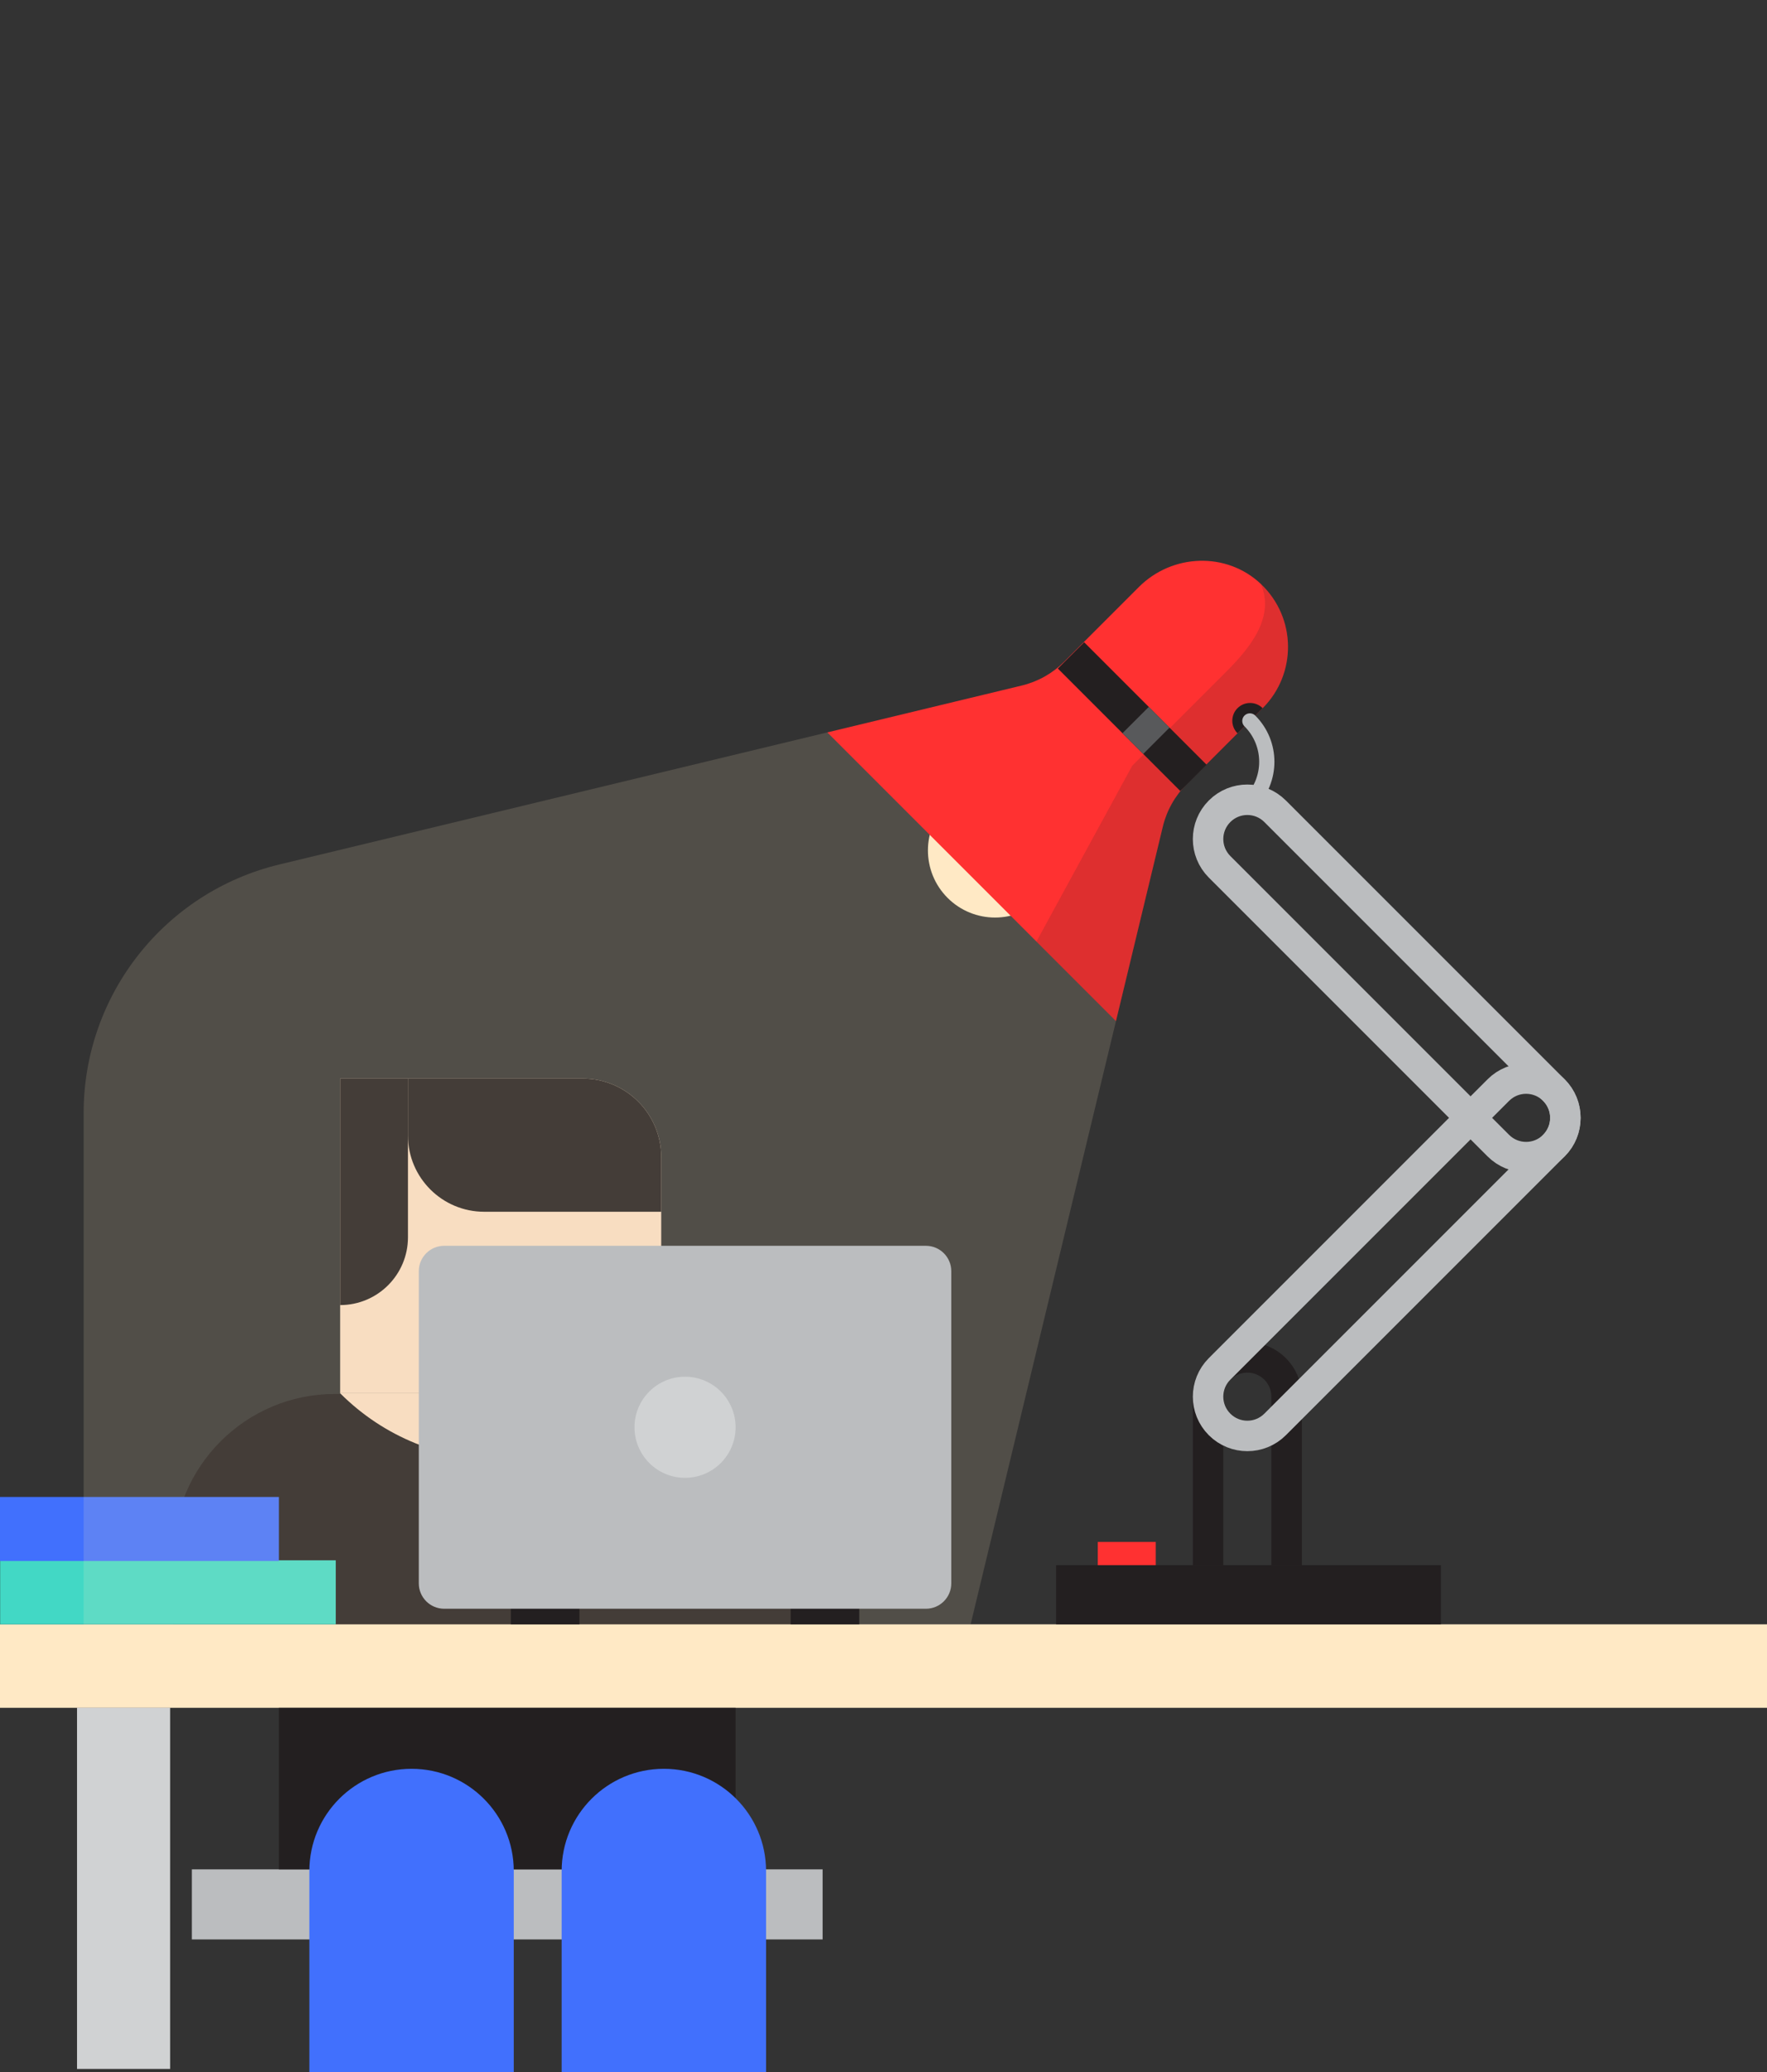 <?xml version="1.0" encoding="utf-8"?>
<!-- Generator: Adobe Illustrator 19.2.0, SVG Export Plug-In . SVG Version: 6.00 Build 0)  -->
<svg version="1.1" id="Layer_1" xmlns="http://www.w3.org/2000/svg" xmlns:xlink="http://www.w3.org/1999/xlink" x="0px" y="0px"
	 viewBox="100 0 580 680" style="enable-background:new 0 0 680 680;" xml:space="preserve">
<rect x="100" y="0" width="580" height="680" fill="#333333" stroke="none"/>
<style type="text/css">
	.st0{fill:#231F20;}
	.st1{fill:#F7DBC1;}
	.st2{fill:#FFE9C5;}
	.st3{fill:#42D8C5;}
	.st4{fill:#4170FD;}
	.st5{fill:#FF3131;}
	.st6{fill:none;stroke:#BBBDBF;stroke-width:10;stroke-miterlimit:10;}
	.st7{fill:none;stroke:#231F20;stroke-width:10;stroke-miterlimit:10;}
	.st8{opacity:0.15;}
	.st9{fill:#58595B;}
	.st10{fill:none;stroke:#BBBDBF;stroke-width:5;stroke-linecap:round;stroke-miterlimit:10;}
	.st11{fill:#D0D2D3;}
	.st12{fill:#BBBDBF;}
	.st13{opacity:0.15;fill:#FFE9C5;enable-background:new    ;}
</style>
<path class="st0" d="M361.5,556.091H156.87v-45.548c0-29.313,23.763-53.076,53.076-53.076H361.5V556.091z"/>
<path class="st1" d="M211.654,457.248c29.126,29.126,76.262,29.126,105.388,0H211.654z"/>
<path class="st1" d="M317.042,457.248H211.654V353.969h79.607c14.239,0,25.781,11.543,25.781,25.781L317.042,457.248
	L317.042,457.248z"/>
<path class="st0" d="M317.042,397.678V379.75c0-14.239-11.543-25.781-25.781-25.781H233.91v18.679
	c0,13.824,11.206,25.03,25.03,25.03H317.042z"/>
<path class="st0" d="M233.91,406.05v-52.081h-22.255v74.336l0,0C223.946,428.305,233.91,418.341,233.91,406.05z"/>
<rect x="52" y="533.074" class="st2" width="628" height="27.394"/>
<rect x="100.046" y="512.063" class="st3" width="110.165" height="21.011"/>
<rect x="81.379" y="491.276" class="st4" width="110.165" height="21.011"/>
<rect x="446.651" y="513.663" class="st0" width="126.304" height="19.41"/>
<rect x="460.339" y="506.038" class="st5" width="19.03" height="7.626"/>
<path class="st6" d="M500.313,284.471c-5.034-5.034-5.034-13.194,0-18.228s13.194-5.034,18.228,0l91.5,91.501
	c5.034,5.034,5.034,13.194,0,18.228s-13.194,5.034-18.228,0L500.313,284.471z"/>
<path class="st7" d="M496.538,513.663v-55.305c0-7.118,5.771-12.889,12.889-12.889c7.118,0,12.889,5.771,12.889,12.889v55.305"/>
<path class="st6" d="M591.813,357.744c5.034-5.034,13.194-5.034,18.228,0s5.034,13.194,0,18.228l-91.5,91.501
	c-5.034,5.034-13.194,5.034-18.228,0s-5.034-13.194,0-18.228L591.813,357.744z"/>
<path class="st2" d="M442.199,294.669c-8.605,8.605-22.557,8.605-31.162,0c-8.605-8.605-8.605-22.557,0-31.162"/>
<path class="st5" d="M513.879,191.657c-11.247-10.647-29.09-9.976-40.041,0.975l-24.573,24.573
	c-3.819,3.819-8.617,6.509-13.867,7.774l-63.845,15.385l94.749,94.749l15.385-63.845c1.265-5.25,3.955-10.049,7.774-13.867
	l24.991-24.991C525.739,221.122,525.548,202.703,513.879,191.657z"/>
<g class="st8">
	<path class="st0" d="M440.199,309.011l31.462-57.731l30.831-30.831c8.011-8.011,15.984-17.951,11.388-28.792
		c11.669,11.046,11.86,29.465,0.573,40.752L489.462,257.4c-3.819,3.819-6.509,8.617-7.774,13.867l-15.385,63.845L440.199,309.011z"
		/>
</g>
<rect x="465.61" y="206.734" transform="matrix(0.707 -0.707 0.707 0.707 -28.12 402.426)" class="st0" width="12.203" height="56.844"/>
<rect x="470.138" y="234.872" transform="matrix(0.707 -0.707 0.707 0.707 -29.996 406.954)" class="st9" width="12.203" height="9.626"/>
<path class="st0" d="M506.202,240.659c-2.278-2.278-2.278-5.972,0-8.25s5.971-2.278,8.25,0"/>
<path class="st10" d="M510.26,236.601c7.405,7.405,7.405,19.411,0,26.817"/>
<rect x="125.284" y="560.468" class="st11" width="30.556" height="118.521"/>
<rect x="162.977" y="613.489" class="st12" width="207.041" height="23"/>
<rect x="191.543" y="560.468" class="st0" width="149.909" height="53.021"/>
<path class="st4" d="M268.637,680h-67.093v-65.964c0-18.527,15.019-33.547,33.547-33.547l0,0c18.527,0,33.547,15.019,33.547,33.547
	V680H268.637z"/>
<path class="st4" d="M351.452,680h-67.093v-65.964c0-18.527,15.019-33.547,33.547-33.547l0,0c18.527,0,33.547,15.019,33.547,33.547
	V680H351.452z"/>
<path class="st13" d="M418.597,533.074l47.704-197.96l-94.749-94.749l-179.853,43.341c-37.686,9.082-64.244,42.799-64.244,81.564
	v167.804H418.597z"/>
<rect x="267.673" y="525.962" class="st0" width="22.519" height="7.111"/>
<rect x="359.526" y="525.962" class="st0" width="22.519" height="7.111"/>
<path class="st12" d="M403.918,408.849H245.8c-4.602,0-8.333,3.731-8.333,8.333v102.446c0,4.602,3.731,8.333,8.333,8.333h158.119
	c4.602,0,8.333-3.731,8.333-8.333V417.182C412.252,412.58,408.521,408.849,403.918,408.849z"/>
<circle class="st11" cx="324.859" cy="468.406" r="16.593"/>
</svg>
